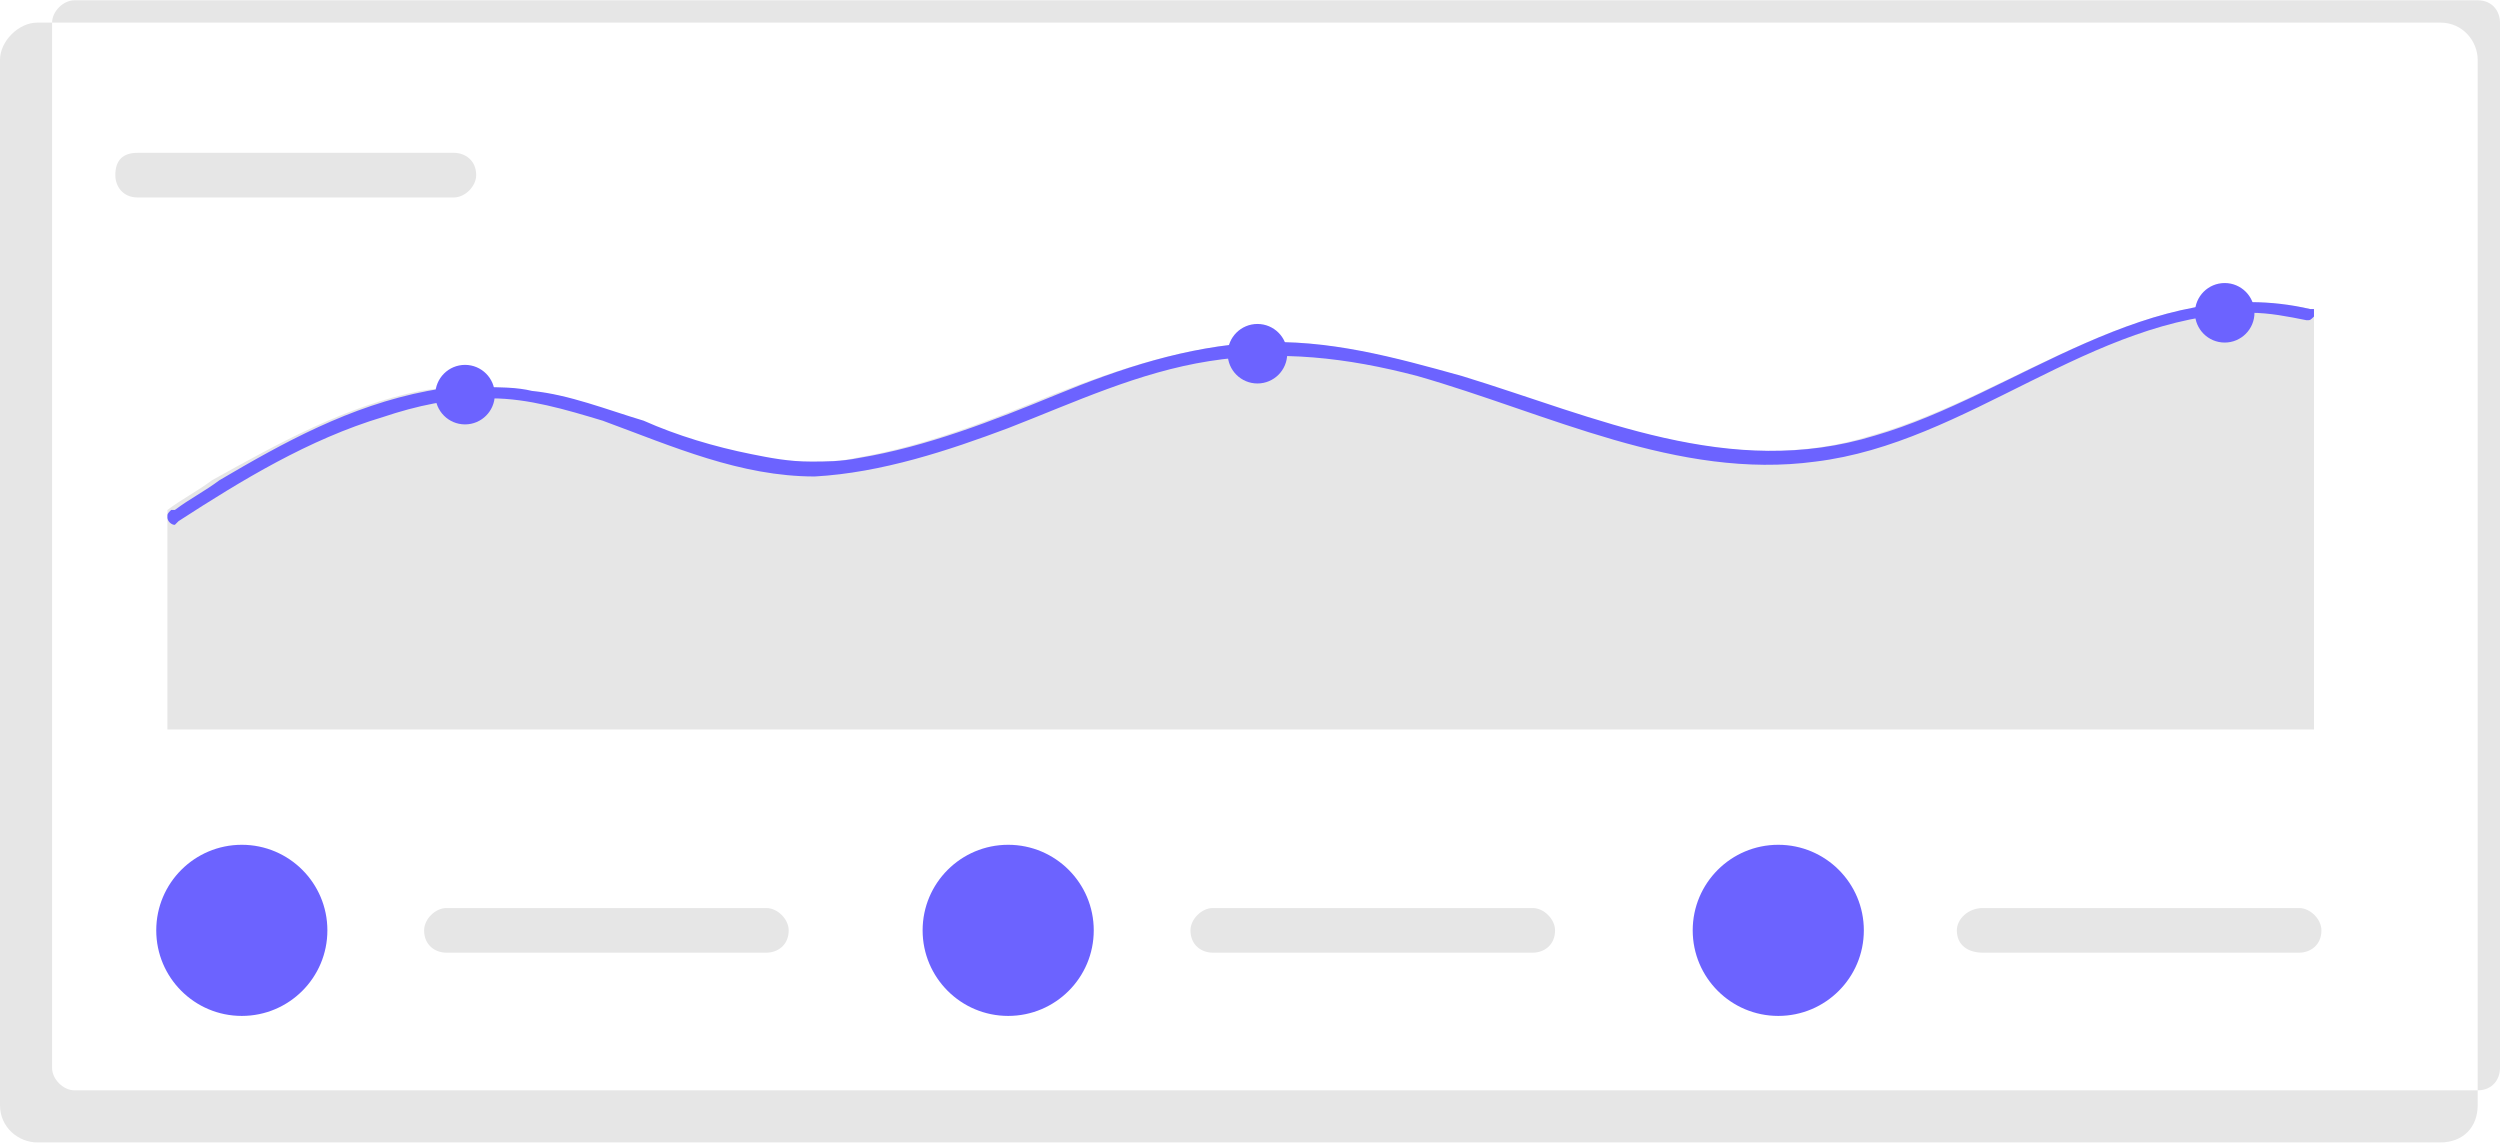<?xml version="1.0" encoding="UTF-8"?>
<!DOCTYPE svg PUBLIC "-//W3C//DTD SVG 1.1//EN" "http://www.w3.org/Graphics/SVG/1.1/DTD/svg11.dtd">
<!-- Creator: CorelDRAW X8 -->
<svg xmlns="http://www.w3.org/2000/svg" xml:space="preserve" width="5.161in" height="2.359in" version="1.1" style="shape-rendering:geometricPrecision; text-rendering:geometricPrecision; image-rendering:optimizeQuality; fill-rule:evenodd; clip-rule:evenodd"
viewBox="0 0 672 307"
 xmlns:xlink="http://www.w3.org/1999/xlink">
 <defs>
  <style type="text/css">
   <![CDATA[
    .fil1 {fill:#6C63FF}
    .fil0 {fill:#E6E6E6}
   ]]>
  </style>
 </defs>
 <g id="Layer_x0020_1">
  <g id="_2562020282480">
   <path class="fil0" d="M656 307l-646 0c-5,0 -10,-4 -10,-10l0 -281c0,-5 5,-10 10,-10l646 0c6,0 10,5 10,10l0 281c0,6 -4,10 -10,10l0 0zm-636 -307c-3,0 -6,3 -6,6l0 281c0,3 3,6 6,6l646 0c4,0 6,-3 6,-6l0 -281c0,-3 -2,-6 -6,-6l-646 0z"/>
   <path class="fil0" d="M37 41c-4,0 -6,2 -6,6 0,3 2,6 6,6l85 0c3,0 6,-3 6,-6 0,-4 -3,-6 -6,-6l-85 0z"/>
   <path class="fil0" d="M622 83l0 113 -577 0 0 -59c4,-3 8,-5 12,-8 18,-10 36,-20 56,-24 6,-1 11,-1 16,-1 4,0 9,0 13,1 11,1 20,5 30,8 9,4 19,7 29,9 5,1 10,2 16,2 4,0 9,0 13,-1 18,-3 36,-10 53,-17 18,-7 36,-13 55,-14 18,-1 37,4 54,9 36,11 73,28 111,16 39,-11 75,-44 118,-34 0,0 1,0 1,0l0 0z"/>
   <path class="fil1" d="M622 85c-1,1 -1,1 -2,1 0,0 0,0 0,0 -5,-1 -10,-2 -15,-2 0,0 0,0 -1,0 -42,1 -75,35 -116,40 -37,5 -72,-13 -107,-23 -19,-5 -37,-7 -56,-4 -19,3 -36,11 -54,18 -16,6 -34,12 -52,13 -20,0 -38,-8 -57,-15 -10,-3 -20,-6 -30,-6 0,0 -1,0 -1,0 -10,0 -19,2 -28,5 -20,6 -38,17 -55,28 -1,1 -1,1 -1,1 0,0 0,0 0,0 -1,0 -2,-1 -2,-2 0,-1 0,-1 1,-2l1 0c4,-3 8,-5 12,-8 17,-10 35,-20 56,-24 5,-1 10,-1 15,-1 4,0 9,0 13,1 10,1 20,5 30,8 9,4 19,7 29,9 5,1 10,2 16,2 4,0 8,0 13,-1 18,-3 36,-10 53,-17 17,-7 35,-13 54,-14 19,-1 37,4 55,9 36,11 72,28 111,16 38,-11 74,-44 117,-34 0,0 1,0 1,0 0,0 0,1 0,1 0,0 0,1 0,1l0 0z"/>
   <circle class="fil1" cx="125" cy="106" r="8"/>
   <circle class="fil1" cx="338" cy="95" r="8"/>
   <circle class="fil1" cx="598" cy="84" r="8"/>
   <path class="fil0" d="M120 244c-3,0 -6,3 -6,6 0,4 3,6 6,6l86 0c3,0 6,-2 6,-6 0,-3 -3,-6 -6,-6l-86 0z"/>
   <circle class="fil1" cx="65" cy="250" r="23"/>
   <path class="fil0" d="M326 244c-3,0 -6,3 -6,6 0,4 3,6 6,6l86 0c3,0 6,-2 6,-6 0,-3 -3,-6 -6,-6l-86 0z"/>
   <circle class="fil1" cx="271" cy="250" r="23"/>
   <path class="fil0" d="M533 244c-4,0 -7,3 -7,6 0,4 3,6 7,6l85 0c3,0 6,-2 6,-6 0,-3 -3,-6 -6,-6l-85 0z"/>
   <circle class="fil1" cx="478" cy="250" r="23"/>
  </g>
 </g>
</svg>
